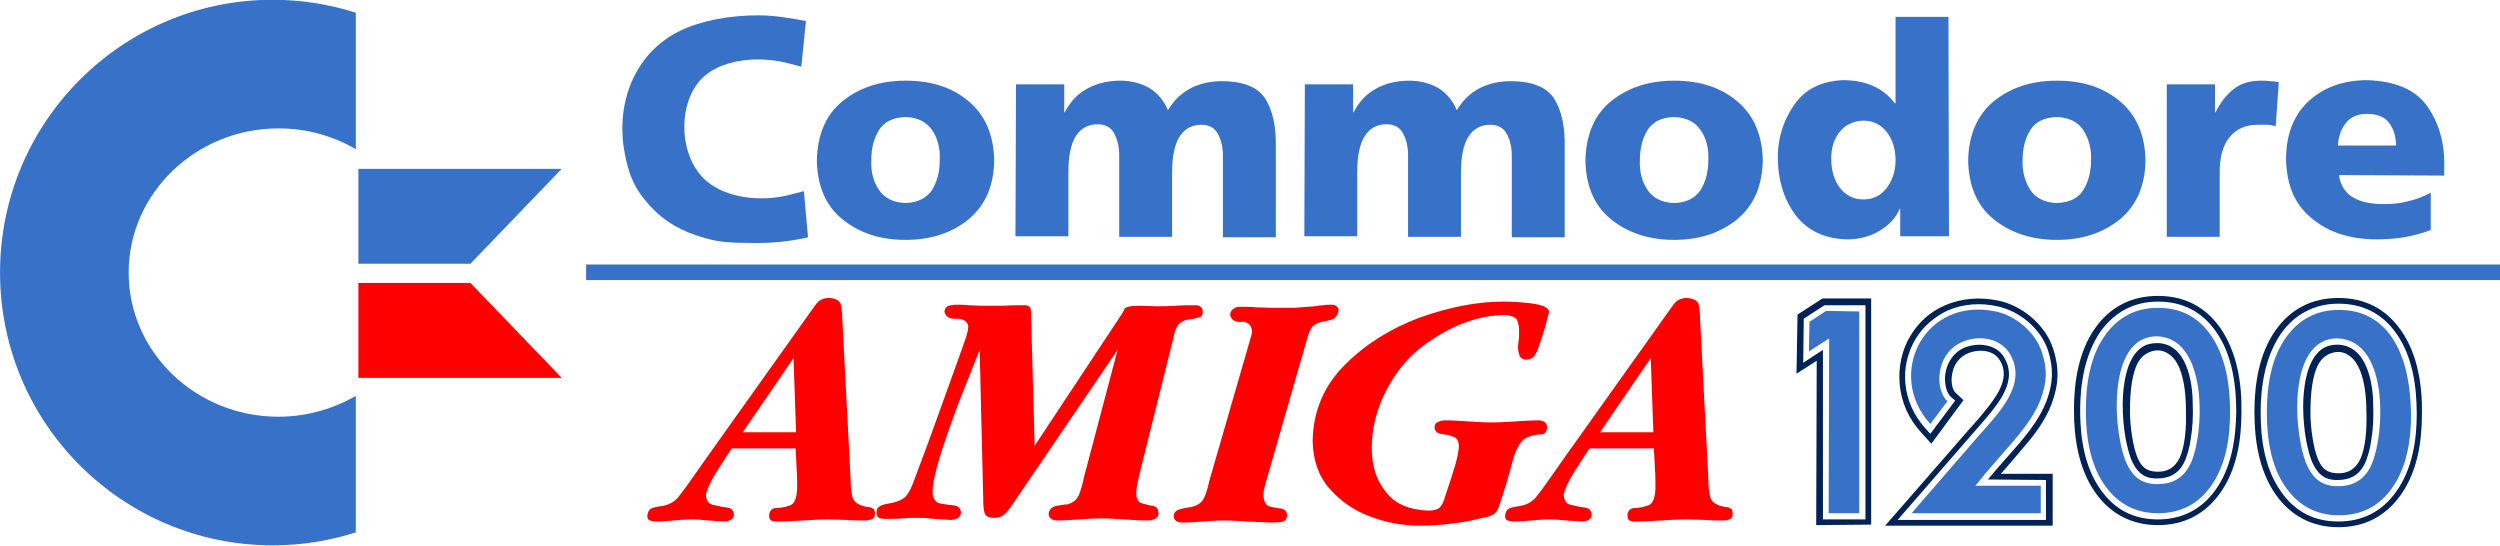 <svg height="131.201" viewBox="-64 344.8 601.131 131.201" width="601.131" xmlns="http://www.w3.org/2000/svg"><g transform="matrix(1.247 0 0 1.247 15.818 -85.22)"><path d="m-11.4 344.8c-29.1 0-52.6 23.6-52.6 52.6 0 29.1 23.6 52.6 52.6 52.6 5.6 0 11-.9 16-2.5v-26.3c-4.4 2.5-9.5 4-14.9 4-16 0-28.9-12.5-28.9-27.8s13-27.8 28.9-27.8c5.5 0 10.6 1.5 14.9 4v-26.3c-5-1.6-10.4-2.5-16-2.5z" fill="#3771c8"/><path d="m26.7 395.7h-21.6v-18.3h39.2z" fill="#3771c8"/><path d="m26.7 399.4h-21.6v18.3h39.2z" fill="#f00"/></g><g fill="#3771c8" transform="matrix(1.247 0 0 1.247 15.818 -85.22)"><path d="m110.6 391.1c5 0 9-1.4 12.2-4 3.2-2.7 4.8-6.4 4.9-11.3-.1-4.9-1.7-8.7-4.9-11.4s-7.2-4-12.2-4-9 1.4-12.2 4-4.8 6.5-4.9 11.4c.1 4.9 1.7 8.7 4.9 11.3s7.2 4 12.2 4zm0-7.1c-2.3-.1-4-.9-5.1-2.5s-1.6-3.5-1.5-5.8c0-2.3.5-4.2 1.5-5.8s2.7-2.4 5.1-2.5c2.3.1 4 .9 5.1 2.5s1.6 3.5 1.5 5.8c0 2.2-.5 4.2-1.5 5.8-1.1 1.6-2.8 2.4-5.1 2.5z"/><path d="m131.8 390.4h10.2v-12.4c0-3.1.5-5.5 1.5-7s2.4-2.2 4.2-2.2c1.4 0 2.5.6 3.1 1.7s1 2.5 1 4.2v15.8h10.2v-12.4c0-3.1.5-5.5 1.5-7s2.4-2.2 4.2-2.2c1.4 0 2.5.6 3.1 1.7s1 2.5 1 4.2v15.8h10.2v-17.3c.1-4-.6-7.1-2-9.4-1.4-2.2-4.2-3.4-8.4-3.4-2.1 0-4.1.4-5.9 1.3s-3.3 2.3-4.5 4.3c-.8-1.9-2-3.3-3.6-4.3-1.6-.9-3.5-1.4-5.6-1.4-2.3 0-4.5.5-6.3 1.5-1.9 1-3.3 2.5-4.4 4.6h-.1v-5.4h-9.3z"/><path d="m187.5 390.4h10.2v-12.4c0-3.1.5-5.5 1.5-7s2.4-2.2 4.2-2.2c1.4 0 2.5.6 3.1 1.7s1 2.5 1 4.2v15.8h10.2v-12.4c0-3.1.5-5.5 1.5-7s2.4-2.2 4.2-2.2c1.4 0 2.5.6 3.1 1.7s1 2.5 1 4.2v15.8h10.2v-17.3c.1-4-.6-7.1-2-9.4-1.4-2.2-4.2-3.4-8.4-3.4-2.1 0-4.1.4-5.9 1.3s-3.3 2.3-4.5 4.3c-.8-1.9-2-3.3-3.6-4.3-1.6-.9-3.5-1.4-5.6-1.4-2.3 0-4.5.5-6.3 1.5-1.9 1-3.3 2.5-4.4 4.6h-.1v-5.4h-9.3z"/><path d="m258.8 391.1c5 0 9-1.4 12.2-4 3.2-2.7 4.8-6.4 4.9-11.3-.1-4.9-1.7-8.7-4.9-11.4s-7.2-4-12.2-4-9 1.4-12.2 4-4.8 6.5-4.9 11.4c.1 4.9 1.7 8.7 4.9 11.3s7.3 4 12.2 4zm0-7.1c-2.3-.1-4-.9-5.1-2.5s-1.6-3.5-1.5-5.8c0-2.3.5-4.2 1.5-5.8s2.7-2.4 5.1-2.5c2.3.1 4 .9 5.1 2.5s1.6 3.5 1.5 5.8c0 2.2-.5 4.2-1.5 5.8-1.1 1.6-2.7 2.4-5.1 2.5z"/><path d="m311.7 348.1h-10.2v16.7h-.1c-1.3-1.7-2.8-2.8-4.5-3.5s-3.6-1-5.6-1c-4.1.2-7.2 1.7-9.3 4.7s-3.2 6.4-3.2 10.1c0 4.5 1.2 8.2 3.4 11.2 2.3 3 5.6 4.6 10 4.7 2.4 0 4.5-.6 6.3-1.7s3.1-2.5 3.8-4.2h.1v5.3h9.4zm-22.6 27.3c0-2 .5-3.7 1.6-5.1s2.6-2.1 4.6-2.2c1.9 0 3.4.8 4.5 2.2s1.7 3.2 1.7 5.5c0 2.2-.7 4-1.8 5.4s-2.6 2.1-4.4 2.1c-1.9 0-3.4-.8-4.5-2.2s-1.7-3.3-1.7-5.7z"/><path d="m332.6 391.1c5 0 9-1.4 12.2-4 3.2-2.7 4.8-6.4 4.9-11.3-.1-4.9-1.7-8.7-4.9-11.4s-7.2-4-12.2-4-9 1.4-12.2 4c-3.2 2.7-4.8 6.5-4.9 11.4.1 4.9 1.7 8.7 4.9 11.3s7.3 4 12.2 4zm0-7.1c-2.3-.1-4-.9-5.1-2.5-1-1.6-1.6-3.5-1.5-5.8 0-2.3.5-4.2 1.5-5.8s2.7-2.4 5.1-2.5c2.3.1 4 .9 5.1 2.5 1 1.6 1.6 3.5 1.5 5.8 0 2.2-.5 4.2-1.5 5.8s-2.7 2.4-5.1 2.5z"/><path d="m375.4 360.7c-.5-.1-1.1-.2-1.7-.2-.6-.1-1.2-.1-1.8-.1-2.2 0-4 .6-5.3 1.7-1.4 1.1-2.5 2.6-3.4 4.4h-.1v-5.4h-9.3v29.4h10.2v-12.4c0-2.9.6-5.2 1.9-6.8s3.1-2.4 5.5-2.4h1.7c.6 0 1.1.1 1.7.3z"/><path d="m407.3 378.7v-1.9c.1-4.5-1.1-8.4-3.3-11.5-2.3-3.2-6.1-4.8-11.5-5-4.7 0-8.4 1.4-11.3 4-2.9 2.7-4.4 6.4-4.4 11.3.1 4.9 1.7 8.7 4.9 11.3 3.2 2.7 7.2 4 12.2 4.1 1.9 0 3.8-.1 5.6-.4s3.6-.8 5.2-1.4v-7.2c-1.5.8-3.1 1.4-4.6 1.7-1.5.4-3 .5-4.4.5-2.5 0-4.5-.4-6-1.3s-2.4-2.3-2.7-4.3zm-20.5-5.8c.1-1.7.6-3.2 1.5-4.3.9-1.2 2.3-1.8 4.1-1.8 2 0 3.5.6 4.3 1.8.9 1.2 1.3 2.6 1.3 4.3z"/><path d="m71.8 390.7c-4.4-1.2-7.8-3.2-10.6-6.3s-4.1-5.9-4.9-10.9c-1.5-9.8 2.7-18.8 10.8-22.7 4.1-2 9.6-3 15.1-3 3.4 0 6.4.6 9.2 1.1l-.9 8.8s-.7-.2-2.7-.7c-1.9-.5-3.8-.7-5.7-.7-3.8 0-7.5 1-9.9 2.9-5.7 4.4-5.7 15.9.2 20.7 3.6 3 10.1 4 15.9 2.5l2.7-.7.8 8.9c-1.7.4-5.3 1.1-9.7 1.1-5.8 0-7.6-.2-10.3-1z"/></g><path d="m76.929 408.405h460.202v3.741h-460.202z" fill="#3771c8" stroke-width="1.247"/><g transform="matrix(1.247 0 0 1.247 15.818 -85.22)"><g fill="#f00"><path d="m104.7 443.9c0-.5-.1-.9-.4-1-.3-.2-.6-.3-1.1-.3-1.6-.3-2.5-.9-2.8-1.8-.3-1-.4-2.2-.4-3.7l-1.6-30.8c0-1.1-.1-2-.3-2.8-.2-.7-.9-1.1-2.2-1.2-1.1 0-1.9.4-2.4 1s-1 1.4-1.6 2.2l-19.8 27.8-3.3 4.7c-.7 1-1.4 1.9-2.1 2.8-.8.9-1.8 1.4-3 1.6-.7.1-1.3.2-1.9.4s-.9.7-1 1.5c0 .5.2.8.5.9s.7.2 1.1.2c1.1 0 2.3-.1 3.5-.2s2.3-.2 3.5-.2c1.1 0 2.1.1 3.1.2s2.1.1 3.1.2c.5 0 .9-.1 1.3-.3s.6-.6.6-1.1c-.1-.8-.5-1.2-1.4-1.3s-1.7-.3-2.6-.5-1.3-.8-1.4-1.9c.2-1.1.9-2.7 2.2-4.7s2.2-3.5 2.8-4.3h12.3c.1 1.3.1 2.6.2 3.9s.1 2.6.1 3.9c-.1 1.8-.5 2.9-1.4 3.2s-1.8.5-2.6.5c-.9 0-1.4.6-1.4 1.5 0 .4.1.7.4.9s.6.2 1 .2c1.7 0 3.4-.1 5.1-.2s3.4-.2 5.1-.2c1.1 0 2.3.1 3.4.1 1.1.1 2.3.1 3.4.1.5 0 1-.1 1.3-.2.5-.2.7-.5.7-1.1zm-15.2-15.7h-10.3l9.8-14.3z"/><path d="m194.1 404.7c0-.4-.1-.6-.4-.8-.2-.2-.5-.3-.9-.3-.6 0-1.1 0-1.6.1-.5 0-1.1.1-1.6.2-1.4.1-2.7.2-4.1.3-1.4 0-2.8 0-4.2 0-1 0-2-.1-3.1-.1-1-.1-2-.1-3.1-.1-.5 0-.9.1-1.3.4s-.6.7-.6 1.2c.2.9.9 1.4 2.1 1.3s1.9.5 2.1 1.6c0 .3 0 .6-.1 1-.1.3-.2.6-.3 1l-7.8 27c-.3 1.3-.6 2.4-1 3.3s-1.2 1.5-2.5 1.8c-.6.1-1.3.2-2.1.4s-1.3.7-1.3 1.4c0 .4.2.7.5.9s.7.3 1.1.3c1.3 0 2.7-.1 4-.2 1.4-.1 2.7-.2 4.1-.2 1.5 0 2.9.1 4.4.2s2.9.1 4.4.2c.6 0 1.3 0 2.1-.1s1.2-.5 1.3-1.3c-.1-.8-.5-1.2-1.2-1.3s-1.5-.2-2.2-.4-1.1-.9-1.2-2.1c0-.5.1-1 .2-1.5s.3-1 .4-1.5l7.8-27.1c.3-1.1.6-1.9 1-2.4s1.2-.9 2.3-1.1c.6-.1 1.2-.2 1.9-.5.5-.5.8-.9.9-1.6z"/><path d="m234.7 405c-.1-.7-.8-1.1-2-1.4-1.3-.3-2.6-.4-4-.5s-2.3-.1-2.8-.1c-5.2 0-10.6 1.1-16.2 3.1-5.6 2.1-10.4 5.1-14.4 9.1s-6.1 8.9-6.2 14.7c.1 3.7 1.1 6.7 3.2 9.1s4.6 4.2 7.8 5.4c3.1 1.2 6.3 1.8 9.7 1.8 2 0 4-.1 6.1-.4 2-.2 4-.6 6-1.1.7-.1 1.4-.3 1.9-.6.5-.2.9-.7 1.2-1.5.5-1.5 1-3.1 1.5-4.7s.9-3.2 1.3-4.7c.7-2.2 1.6-3.6 2.6-4s1.9-.6 2.7-.6 1.2-.5 1.2-1.5c0-.4-.2-.7-.5-.9s-.7-.3-1-.3c-1.5 0-3.1.1-4.6.2-1.6.1-3.1.2-4.7.2-1.5 0-3-.1-4.4-.2-1.5-.1-3-.2-4.4-.2-.5 0-1 .1-1.4.3-.5.2-.7.6-.7 1.1.1.7.5 1.1 1.2 1.2.8.1 1.5.2 2.3.5.8.2 1.2.9 1.2 2-.1 1.2-.4 2.7-1.1 4.8-.6 2-1.2 3.6-1.6 4.9-.2.9-.6 1.6-1 2s-1.1.6-2.1.6c-3.6-.1-6.4-1.2-8.2-3.5-1.9-2.3-2.8-5.1-2.8-8.6 0-3.2.7-6.4 2-9.4s3.1-5.7 5.3-8c2.2-2.2 5-4.1 8.2-5.7 3.3-1.6 6.5-2.4 9.7-2.5 1.5 0 2.4.3 2.8.9.3.6.5 1.6.4 3 0 .4 0 .7-.1 1.1 0 .4-.1.7-.1 1.1 0 .6.1 1.2.3 1.7s.7.8 1.4.8c.8-.1 1.3-.4 1.7-1.1s.6-1.4.8-2c.2-.5.5-1.5 1-3.1.4-1.6.7-2.6.8-3z"/><path d="m270.1 443.9c0-.5-.1-.9-.4-1-.3-.2-.6-.3-1.1-.3-1.6-.3-2.5-.9-2.8-1.8-.3-1-.4-2.2-.4-3.7l-1.6-30.8c0-1.1-.1-2-.3-2.8-.2-.7-.9-1.1-2.2-1.2-1.1 0-1.9.4-2.4 1s-1 1.4-1.6 2.2l-19.8 27.8-3.3 4.7c-.7 1-1.4 1.9-2.1 2.8-.8.9-1.8 1.4-3 1.6-.7.1-1.3.2-1.9.4s-.9.7-1 1.5c0 .5.2.8.5.9s.7.2 1.1.2c1.1 0 2.3-.1 3.5-.2s2.3-.2 3.5-.2c1.1 0 2.1.1 3.1.2 1.1.1 2.1.1 3.1.2.5 0 .9-.1 1.3-.3s.6-.6.6-1.1c-.1-.8-.5-1.2-1.4-1.3s-1.7-.3-2.6-.5-1.3-.8-1.4-1.9c.2-1.1.9-2.7 2.2-4.7s2.2-3.5 2.8-4.3h12.4c.1 1.3.1 2.6.2 3.9s.1 2.6.1 3.9c-.1 1.8-.5 2.9-1.4 3.2s-1.8.5-2.6.5c-.9 0-1.4.6-1.4 1.5 0 .4.1.7.4.9s.6.2 1 .2c1.7 0 3.4-.1 5.1-.2s3.4-.2 5.1-.2c1.1 0 2.3.1 3.4.1 1.1.1 2.3.1 3.4.1.5 0 1-.1 1.3-.2.4-.2.6-.5.6-1.1zm-15.3-15.7h-10.3l9.8-14.3z"/><path d="m167.9 404.9c0-.4-.1-.7-.4-.9-.2-.2-.5-.3-.9-.3-1.3 0-2.6 0-3.9.1s-2.6.1-3.9.1c-.7 0-1.7-.1-3.1-.1s-2.3.1-2.8.5c-.1.1-.2.3-.2.4-.1.2-.2.3-.2.4l-17 25.7-.7-25.3c0-.5 0-.9-.1-1.2-.1-.4-.4-.5-.9-.6-1.4 0-2.9 0-4.3.1-1.4 0-2.9 0-4.3 0-.8 0-1.6-.1-2.4-.1-.8-.1-1.6-.1-2.4-.1-.5 0-1 .1-1.5.2-.5.2-.7.5-.8 1.1.2 1 1 1.5 2.3 1.4 1.4 0 2.1.5 2.3 1.4 0 .7-.2 1.4-.4 2.1-.3.7-.5 1.4-.7 2-1.5 4.2-3 8.3-4.5 12.5s-3 8.3-4.6 12.5c-.6 1.8-1.2 3-1.8 3.7s-1.8 1.2-3.7 1.5c-.5.1-1 .2-1.4.5-.4.2-.6.6-.6 1.2 0 .5.2.8.5 1 .3.1.7.2 1.2.2 1.1 0 2.2 0 3.3-.1s2.2-.1 3.3-.1c1 0 2 .1 3 .2s2 .1 3 .2c.5 0 .9-.1 1.3-.3s.6-.6.7-1.1c-.1-.9-.5-1.3-1.4-1.4s-1.8-.2-2.7-.4-1.4-1-1.4-2.4c.1-1.9.8-4.8 2.1-8.7 1.3-3.8 2.6-7.6 4.1-11.2 1.4-3.6 2.4-6 2.9-7.3l.7 29.4c0 .9.1 1.6.3 2.2.2.5.8.8 1.8.8s1.8-.4 2.4-1.1 1.1-1.4 1.6-2.2l19.8-29.1-6.5 24.6c-.2 1.1-.5 2.1-.9 3.2s-1.2 1.7-2.3 2c-.7 0-1.4.2-2.2.3-.8.2-1.3.7-1.4 1.5 0 .5.2.8.5 1s.7.3 1.1.3c1.4 0 2.9-.1 4.3-.2s2.9-.2 4.3-.2c1.5 0 3 .1 4.4.2 1.5.1 3 .2 4.4.2.6 0 1-.1 1.5-.3.4-.2.7-.6.7-1.2-.1-.7-.4-1.2-1.1-1.3s-1.4-.3-2.1-.5-1.1-.8-1.1-1.9c0-.7.1-1.5.3-2.3s.3-1.5.5-2.2l6.3-25.3c.2-1.1.5-2 .9-2.6s1.1-1 2.3-1.2c.6 0 1.2-.2 1.8-.4.3.1.7-.3.7-1.1z"/></g><g><path d="m286.3 414.4-3.9 2.5.2-11.4 4.8-3.1h9.4v43.6l-10.6.1zm1.2-2.1v32.7h8.2v-41.3h-7.9l-4 2.6-.1 8.5z" fill="#025"/><path d="m284.9 406.9 3.2-2.1 6.4.1v38.9h-5.9l.1-33.7-3.9 2.5z" fill="#3771c8"/></g><g><path d="m321.8 436.2h10v10h-32.3l16.3-18.7c1.2-1.3 2.4-2.7 3.5-4.1 2-2.6 4.3-5.9 2.3-9.1-1.3-2.2-4.6-2.2-6.6-1.1-1.5.8-2.4 2.3-2.6 3.9-.2 1-.1 2.8.7 3.5l1.5 1.4-6.2 8.4-1.9-2.1c-2.4-2.6-3.9-5.8-4.2-9.4-.3-3.2.4-6.5 2-9.2s3.9-4.8 6.8-6c3.2-1.4 6.8-1.6 10.2-.9 4.7 1 9.1 4.7 10.6 9.3 1.2 3.8 1.1 6.8-.3 10.6-1.2 3.2-3.3 6-5.5 8.5-1.3 1.6-2.8 3.3-4.3 5zm-2.5 1.1c2-2.4 4-4.6 6-6.9 2.1-2.5 4.1-5.1 5.3-8.2 1.3-3.5 1.4-6.3.3-9.8-1.4-4.2-5.5-7.6-9.8-8.5-3.2-.7-6.5-.5-9.5.8-2.6 1.2-4.8 3.1-6.3 5.6-1.5 2.6-2.2 5.6-1.9 8.5.3 3.3 1.7 6.3 3.9 8.7l.9 1 4.8-6.4-.8-.7c-1.1-1-1.3-3.1-1.1-4.5.3-2 1.4-3.8 3.2-4.8 2.6-1.3 6.5-1.1 8.1 1.6 2.3 3.7.1 7.4-2.4 10.5-1.1 1.4-2.3 2.7-3.5 4.1l-14.6 16.8h28.6v-7.7z" fill="#025"/><path d="m329.5 443.8h-24.9l12.9-14.9c3.8-4.3 9.6-10 6-15.9-1.9-3.1-6.3-3.7-9.6-2-4.6 2.3-4.9 8.9-2.4 11.2l-3.3 4.4c-8.7-9.6-1.1-24.6 12.6-21.7 3.8.8 7.6 3.9 8.9 7.8 1.1 3.3 1 5.8-.2 9.1-2 5.4-7.3 10-12.6 16.7h12.6z" fill="#3771c8"/></g><g><path d="m352 409.8c-10.2-.3-8.5 19.7-5.7 25 1.2 2.3 2.9 3.5 5.7 3.5s4.8-1.1 6.1-3.4c2.9-5 4.1-24.8-6.1-25.1zm6.5 19.8c-.2 1.4-.7 3.4-1.4 4.7-1.1 2-2.8 2.8-5.1 2.8h-.1c-.1 0-.2 0-.3 0-2-.1-3.2-1-4.2-2.9-.7-1.3-1.1-3.2-1.4-4.6-.4-2.2-.6-4.5-.6-6.7 0-3.4.6-9 3.7-11.1.9-.6 1.9-.8 3-.8 5.6.2 6.8 7.4 7 11.8 0 2.2-.2 4.6-.6 6.8z" fill="none"/><path d="m363.3 408.9c-2.7-3.9-6.5-5.8-11.2-5.8s-8.4 1.9-11.1 5.8c-3.1 4.3-3.9 9.9-3.9 15.2 0 5.2.9 10.8 3.9 15.2 2.7 3.8 6.5 5.8 11.1 5.8 4.7 0 8.4-1.9 11.1-5.7 3.1-4.3 3.9-9.8 3.9-14.9 0-5.4-.8-11.2-3.8-15.6zm-1 29.7c-2.5 3.5-5.9 5.2-10.2 5.2s-7.7-1.8-10.2-5.3-3.7-8.4-3.7-14.5 1.2-11 3.7-14.5 5.9-5.3 10.2-5.3c4.4 0 7.8 1.8 10.2 5.3s3.6 8.5 3.6 14.8c.1 6.1-1.2 10.9-3.6 14.3z" fill="none"/><path d="m352 411c-1.1 0-2.1.2-3 .8-3.1 2.1-3.7 7.7-3.7 11.1 0 2.2.2 4.5.6 6.7.3 1.4.7 3.3 1.4 4.6 1 1.9 2.2 2.8 4.2 2.9h.3.1c2.3 0 4-.8 5.1-2.8.7-1.3 1.2-3.2 1.4-4.7.4-2.3.5-4.6.4-6.9 0-4.3-1.2-11.6-6.8-11.7zm4.3 22.1c-1 2.1-2.6 2.7-4.1 2.7-1.6 0-3-.3-4-2.6-.9-2.1-1.5-6-1.5-9.1 0-3.8.4-7.5 1.7-9.6.9-1.5 2.5-2.1 3.7-2.1 1.3 0 2.8.9 3.7 2.5 1.2 2.1 1.7 5.5 1.7 9.2.1 3.2-.2 6.8-1.2 9z" fill="#025"/><path d="m364.2 408.2c-2.9-4.2-7-6.3-12.1-6.3s-9.2 2.1-12.1 6.2c-3.2 4.5-4.1 10.4-4.1 15.8 0 5.5.9 11.3 4.1 15.9 2.9 4.1 7 6.3 12.1 6.3 5 0 9.1-2.1 12-6.2 3.2-4.5 4.1-10.2 4.1-15.6.1-5.4-.8-11.4-4-16.1zm-1 31.1c-2.7 3.8-6.5 5.7-11.1 5.7-4.7 0-8.4-1.9-11.1-5.8-3.1-4.4-3.9-10-3.9-15.2s.9-10.8 3.9-15.2c2.7-3.8 6.5-5.8 11.1-5.8 4.7 0 8.5 1.9 11.2 5.8 3.1 4.4 3.9 10.2 3.9 15.5-.1 5.2-.9 10.7-4 15z" fill="#025"/><path d="m362.3 409.5c-2.4-3.5-5.8-5.3-10.2-5.3-4.3 0-7.7 1.8-10.2 5.3s-3.7 8.3-3.7 14.5 1.2 11 3.7 14.5 5.9 5.3 10.2 5.3 7.7-1.7 10.2-5.2 3.7-8.2 3.7-14.3c0-6.3-1.2-11.2-3.7-14.8zm-4.2 25.3c-1.3 2.3-3.3 3.4-6.1 3.4s-4.5-1.2-5.7-3.5c-2.8-5.2-4.5-25.2 5.7-25 10.2.4 9 20.2 6.1 25.1z" fill="#3771c8"/></g><g><path d="m386.8 410.2c-10.2-.3-8.5 19.7-5.7 25 1.2 2.3 2.9 3.5 5.7 3.5s4.8-1.1 6.1-3.4c2.9-5.1 4.2-24.8-6.1-25.1zm6.6 19.8c-.2 1.4-.7 3.4-1.4 4.7-1.1 2-2.8 2.8-5.1 2.8h-.1c-.1 0-.2 0-.3 0-2-.1-3.2-1-4.2-2.9-.7-1.3-1.1-3.2-1.4-4.6-.4-2.2-.6-4.5-.6-6.7 0-3.4.6-9 3.7-11.1.9-.6 1.9-.8 3-.8 5.6.2 6.8 7.4 7 11.8-.1 2.2-.3 4.5-.6 6.8z" fill="none"/><path d="m398.1 409.2c-2.7-3.9-6.5-5.8-11.2-5.8s-8.4 1.9-11.1 5.8c-3.1 4.3-3.9 9.9-3.9 15.2 0 5.2.9 10.8 3.9 15.2 2.7 3.8 6.5 5.8 11.1 5.8 4.7 0 8.4-1.9 11.1-5.7 3.1-4.3 3.9-9.8 3.9-14.9.1-5.3-.7-11.1-3.8-15.6zm-1 29.8c-2.5 3.5-5.9 5.2-10.2 5.2s-7.7-1.8-10.2-5.3-3.7-8.4-3.7-14.5 1.2-11 3.7-14.5 5.9-5.3 10.2-5.3c4.4 0 7.8 1.8 10.2 5.3s3.6 8.5 3.6 14.8c.1 6.1-1.1 10.9-3.6 14.3z" fill="none"/><path d="m386.8 411.3c-1.1 0-2.1.2-3 .8-3.1 2.1-3.7 7.7-3.7 11.1 0 2.2.2 4.5.6 6.7.3 1.4.7 3.3 1.4 4.6 1 1.9 2.2 2.8 4.2 2.9h.3.1c2.3 0 4-.8 5.1-2.8.7-1.3 1.2-3.2 1.4-4.7.4-2.3.5-4.6.4-6.9 0-4.3-1.2-11.5-6.8-11.7zm4.3 22.1c-1 2.1-2.6 2.7-4.1 2.7-1.6 0-3-.3-4-2.6-.9-2.1-1.5-6-1.5-9.1 0-3.8.4-7.5 1.7-9.6.9-1.5 2.5-2.1 3.7-2.1 1.3 0 2.8.9 3.7 2.6 1.2 2.1 1.7 5.5 1.7 9.2.1 3.2-.2 6.8-1.2 8.9z" fill="#025"/><path d="m399 408.6c-2.9-4.2-7-6.3-12.1-6.3s-9.2 2.1-12.1 6.2c-3.2 4.5-4.1 10.4-4.1 15.8 0 5.5.9 11.3 4.1 15.9 2.9 4.1 7 6.3 12.1 6.3 5 0 9.1-2.1 12-6.2 3.2-4.5 4.1-10.2 4.1-15.6.1-5.5-.8-11.5-4-16.1zm-1 31.1c-2.7 3.8-6.5 5.7-11.1 5.7-4.7 0-8.4-1.9-11.1-5.8-3.1-4.4-3.9-10-3.9-15.2s.9-10.8 3.9-15.2c2.7-3.8 6.5-5.8 11.1-5.8 4.7 0 8.5 1.9 11.2 5.8 3.1 4.4 3.9 10.2 3.9 15.5 0 5.2-.9 10.7-4 15z" fill="#025"/><path d="m397.2 409.9c-2.4-3.5-5.8-5.3-10.2-5.3-4.3 0-7.7 1.8-10.2 5.3s-3.7 8.3-3.7 14.5 1.2 11 3.7 14.5 5.9 5.3 10.2 5.3 7.7-1.7 10.2-5.2 3.7-8.2 3.7-14.3c-.1-6.3-1.3-11.3-3.7-14.8zm-4.3 25.3c-1.3 2.3-3.3 3.4-6.1 3.4s-4.5-1.2-5.7-3.5c-2.8-5.2-4.5-25.2 5.7-25 10.3.4 9 20.1 6.1 25.1z" fill="#3771c8"/></g></g></svg>